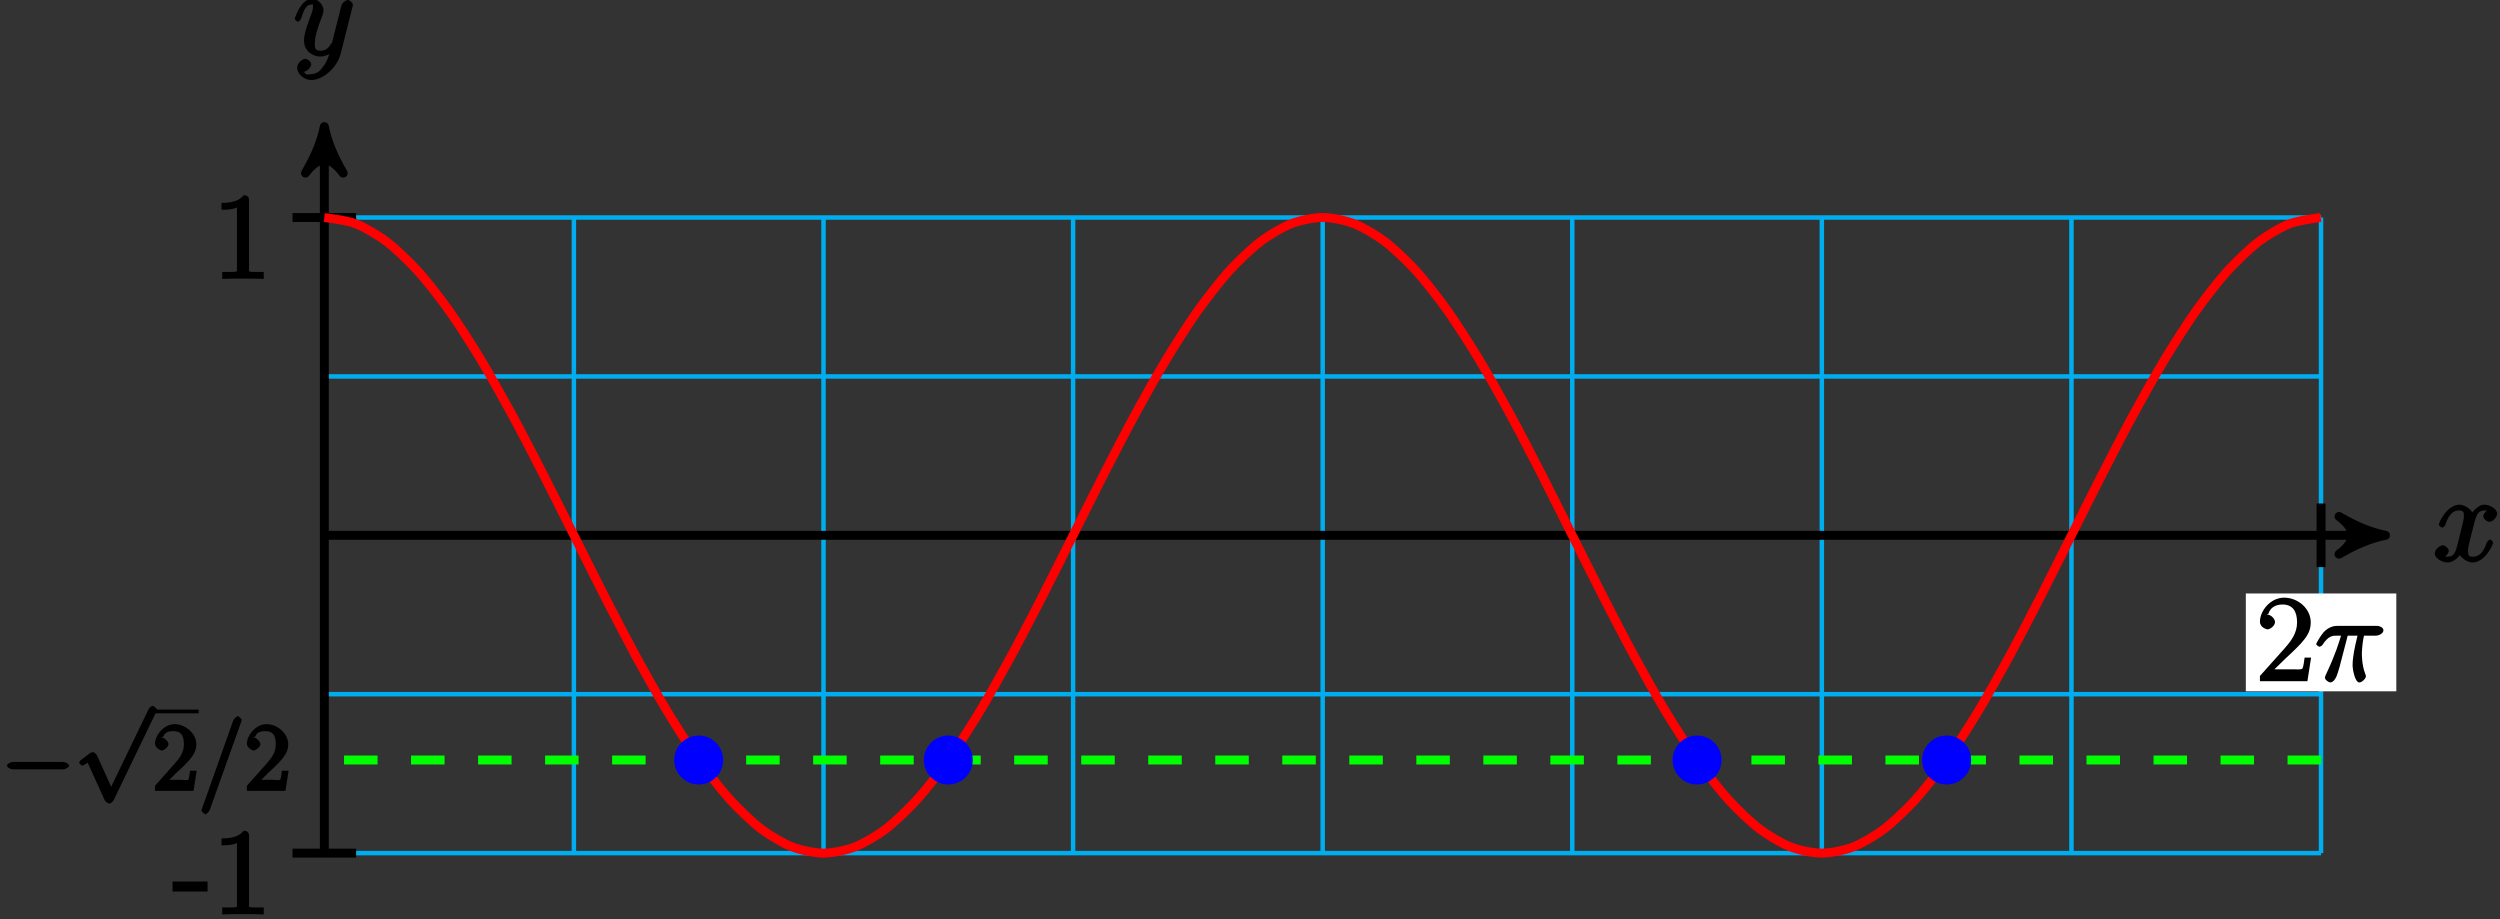 <?xml version="1.0" encoding="UTF-8"?>
<svg xmlns="http://www.w3.org/2000/svg" xmlns:xlink="http://www.w3.org/1999/xlink" width="223pt" height="82pt" viewBox="0 0 223 82" version="1.1">
<rect x="0" y="0" width="223" height="82" fill="#333333" stroke="none"/>
<defs>
<g>
<symbol overflow="visible" id="glyph0-0">
<path style="stroke:none;" d=""/>
</symbol>
<symbol overflow="visible" id="glyph0-1">
<path style="stroke:none;" d="M 5.109 -4.688 C 4.766 -4.625 4.453 -4.219 4.453 -4.016 C 4.453 -3.75 4.828 -3.516 4.984 -3.516 C 5.312 -3.516 5.688 -3.953 5.688 -4.234 C 5.688 -4.688 5.016 -5.047 4.562 -5.047 C 3.906 -5.047 3.375 -4.25 3.266 -4.047 L 3.609 -4.047 C 3.359 -4.859 2.531 -5.047 2.344 -5.047 C 1.234 -5.047 0.484 -3.484 0.484 -3.25 C 0.484 -3.203 0.703 -3 0.781 -3 C 0.859 -3 1 -3.109 1.062 -3.234 C 1.438 -4.453 1.984 -4.531 2.297 -4.531 C 2.781 -4.531 2.719 -4.234 2.719 -3.969 C 2.719 -3.734 2.641 -3.484 2.516 -2.969 L 2.156 -1.5 C 1.984 -0.844 1.859 -0.406 1.281 -0.406 C 1.234 -0.406 1.078 -0.359 0.844 -0.5 L 0.734 -0.25 C 1.125 -0.328 1.375 -0.797 1.375 -0.922 C 1.375 -1.141 1.047 -1.422 0.844 -1.422 C 0.578 -1.422 0.125 -1.047 0.125 -0.703 C 0.125 -0.25 0.812 0.109 1.266 0.109 C 1.781 0.109 2.266 -0.344 2.5 -0.781 L 2.203 -0.891 C 2.375 -0.266 3.094 0.109 3.484 0.109 C 4.594 0.109 5.328 -1.453 5.328 -1.688 C 5.328 -1.75 5.125 -1.938 5.062 -1.938 C 4.969 -1.938 4.781 -1.734 4.75 -1.641 C 4.453 -0.703 4 -0.406 3.516 -0.406 C 3.141 -0.406 3.094 -0.531 3.094 -0.984 C 3.094 -1.219 3.141 -1.391 3.312 -2.094 L 3.688 -3.562 C 3.859 -4.203 4.062 -4.531 4.547 -4.531 C 4.578 -4.531 4.75 -4.578 4.969 -4.438 Z M 5.109 -4.688 "/>
</symbol>
<symbol overflow="visible" id="glyph0-2">
<path style="stroke:none;" d="M 2.781 -4.062 L 3.797 -4.062 C 3.547 -3 3.359 -2.219 3.359 -1.359 C 3.359 -1.203 3.531 0.109 3.969 0.109 C 4.203 0.109 4.547 -0.25 4.547 -0.438 C 4.547 -0.484 4.547 -0.5 4.484 -0.672 C 4.188 -1.406 4.188 -2.344 4.188 -2.406 C 4.188 -2.469 4.188 -3.234 4.375 -4.062 L 5.453 -4.062 C 5.594 -4.062 6.109 -4.203 6.109 -4.547 C 6.109 -4.797 5.75 -4.938 5.562 -4.938 L 2.016 -4.938 C 1.766 -4.938 1.266 -4.891 0.781 -4.375 C 0.5 -4.062 0.109 -3.375 0.109 -3.312 C 0.109 -3.25 0.328 -3.078 0.391 -3.078 C 0.469 -3.078 0.609 -3.156 0.656 -3.219 C 1.219 -4.109 1.656 -4.062 1.922 -4.062 L 2.328 -4.062 C 2.125 -3.406 1.859 -2.469 1.031 -0.703 C 0.938 -0.516 0.891 -0.391 0.891 -0.328 C 0.891 -0.094 1.266 0.109 1.359 0.109 C 1.672 0.109 1.922 -0.328 2.047 -0.781 C 2.219 -1.328 2.219 -1.344 2.328 -1.781 L 2.922 -4.062 Z M 2.781 -4.062 "/>
</symbol>
<symbol overflow="visible" id="glyph0-3">
<path style="stroke:none;" d="M 2.703 0.953 C 2.406 1.359 2.125 1.672 1.594 1.672 C 1.469 1.672 1.109 1.812 1.016 1.547 C 0.812 1.469 0.875 1.469 0.891 1.469 C 1.219 1.469 1.594 1.047 1.594 0.797 C 1.594 0.547 1.234 0.312 1.062 0.312 C 0.891 0.312 0.344 0.594 0.344 1.125 C 0.344 1.672 0.984 2.203 1.594 2.203 C 2.672 2.203 3.922 1.062 4.219 -0.141 L 5.281 -4.344 C 5.281 -4.391 5.312 -4.453 5.312 -4.516 C 5.312 -4.688 5.016 -4.938 4.859 -4.938 C 4.766 -4.938 4.359 -4.75 4.281 -4.422 L 3.484 -1.266 C 3.422 -1.062 3.469 -1.156 3.375 -1.031 C 3.172 -0.734 2.938 -0.406 2.422 -0.406 C 1.812 -0.406 1.922 -0.844 1.922 -1.141 C 1.922 -1.75 2.219 -2.578 2.516 -3.359 C 2.625 -3.672 2.688 -3.828 2.688 -4.031 C 2.688 -4.484 2.203 -5.047 1.672 -5.047 C 0.688 -5.047 0.125 -3.344 0.125 -3.25 C 0.125 -3.203 0.328 -3 0.406 -3 C 0.5 -3 0.672 -3.203 0.719 -3.344 C 0.984 -4.25 1.234 -4.531 1.641 -4.531 C 1.75 -4.531 1.75 -4.688 1.75 -4.328 C 1.75 -4.047 1.641 -3.734 1.469 -3.328 C 0.953 -1.922 0.953 -1.562 0.953 -1.297 C 0.953 -0.281 1.859 0.109 2.391 0.109 C 2.703 0.109 3.203 -0.031 3.469 -0.312 L 3.297 -0.484 C 3.141 0.109 3.078 0.422 2.703 0.953 Z M 2.703 0.953 "/>
</symbol>
<symbol overflow="visible" id="glyph1-0">
<path style="stroke:none;" d=""/>
</symbol>
<symbol overflow="visible" id="glyph1-1">
<path style="stroke:none;" d="M 4.734 -2.109 L 4.344 -2.109 C 4.297 -1.781 4.25 -1.297 4.141 -1.125 C 4.062 -1.016 3.578 -1.062 3.266 -1.062 L 1.266 -1.062 L 1.391 -0.812 C 1.672 -1.062 2.344 -1.75 2.609 -2 C 4.25 -3.516 4.891 -4.172 4.891 -5.25 C 4.891 -6.484 3.75 -7.453 2.516 -7.453 C 1.266 -7.453 0.359 -6.25 0.359 -5.312 C 0.359 -4.766 1 -4.625 1.031 -4.625 C 1.266 -4.625 1.703 -4.938 1.703 -5.281 C 1.703 -5.578 1.328 -5.938 1.031 -5.938 C 0.938 -5.938 0.922 -5.938 1.109 -6 C 1.25 -6.5 1.672 -6.844 2.375 -6.844 C 3.281 -6.844 3.672 -6.234 3.672 -5.25 C 3.672 -4.328 3.188 -3.641 2.578 -2.953 L 0.359 -0.469 L 0.359 0 L 4.594 0 L 4.922 -2.109 Z M 4.734 -2.109 "/>
</symbol>
<symbol overflow="visible" id="glyph1-2">
<path style="stroke:none;" d="M 3.078 -2.188 L 3.078 -2.922 L -0.047 -2.922 L -0.047 -2.031 L 3.078 -2.031 Z M 3.078 -2.188 "/>
</symbol>
<symbol overflow="visible" id="glyph1-3">
<path style="stroke:none;" d="M 3.266 -7.047 C 3.266 -7.297 3.094 -7.453 2.797 -7.453 C 2.5 -7.125 2.094 -6.766 0.812 -6.766 L 0.812 -6.156 C 1.234 -6.156 1.766 -6.156 2.188 -6.359 L 2.188 -0.984 C 2.188 -0.594 2.328 -0.609 1.375 -0.609 L 0.875 -0.609 L 0.875 0.016 C 1.328 -0.016 2.375 -0.016 2.734 -0.016 C 3.094 -0.016 4.125 -0.016 4.578 0.016 L 4.578 -0.609 L 4.078 -0.609 C 3.125 -0.609 3.266 -0.594 3.266 -0.984 Z M 3.266 -7.047 "/>
</symbol>
<symbol overflow="visible" id="glyph2-0">
<path style="stroke:none;" d=""/>
</symbol>
<symbol overflow="visible" id="glyph2-1">
<path style="stroke:none;" d="M 5.516 -1.922 C 5.656 -1.922 6.016 -2.078 6.016 -2.25 C 6.016 -2.422 5.656 -2.578 5.516 -2.578 L 0.984 -2.578 C 0.844 -2.578 0.484 -2.422 0.484 -2.25 C 0.484 -2.078 0.844 -1.922 0.984 -1.922 Z M 5.516 -1.922 "/>
</symbol>
<symbol overflow="visible" id="glyph2-2">
<path style="stroke:none;" d="M 3.469 7 L 2 3.75 C 1.938 3.609 1.688 3.453 1.656 3.453 C 1.656 3.453 1.453 3.5 1.359 3.562 L 0.562 4.172 C 0.453 4.25 0.406 4.391 0.406 4.406 C 0.406 4.453 0.641 4.672 0.688 4.672 C 0.75 4.672 1.031 4.5 1.125 4.438 C 1.172 4.391 1.297 4.312 1.172 4.406 L 2.688 7.75 C 2.75 7.875 3 8.047 3.078 8.047 C 3.203 8.047 3.359 7.953 3.422 7.828 L 3.5 7.719 L 7.297 -0.156 L 7.234 -0.047 C 7.281 -0.156 7.359 -0.312 7.359 -0.328 C 7.359 -0.406 7.078 -0.656 6.969 -0.656 C 6.906 -0.656 6.703 -0.562 6.641 -0.422 L 6.578 -0.312 L 3.047 7 Z M 3.469 7 "/>
</symbol>
<symbol overflow="visible" id="glyph3-0">
<path style="stroke:none;" d=""/>
</symbol>
<symbol overflow="visible" id="glyph3-1">
<path style="stroke:none;" d="M 3.688 -1.797 L 3.328 -1.797 C 3.266 -1.453 3.266 -1.125 3.172 -1 C 3.109 -0.922 2.781 -0.984 2.531 -0.984 L 0.984 -0.984 L 1.125 -0.656 C 1.359 -0.844 1.875 -1.375 2.078 -1.578 C 3.359 -2.75 3.891 -3.328 3.891 -4.156 C 3.891 -5.109 2.922 -5.953 1.953 -5.953 C 0.984 -5.953 0.203 -4.938 0.203 -4.219 C 0.203 -3.781 0.781 -3.594 0.797 -3.594 C 0.984 -3.594 1.406 -3.906 1.406 -4.172 C 1.406 -4.406 1.031 -4.766 0.797 -4.766 C 0.734 -4.766 0.719 -4.766 0.969 -4.859 C 1.047 -5.141 1.297 -5.328 1.844 -5.328 C 2.547 -5.328 2.781 -4.922 2.781 -4.156 C 2.781 -3.438 2.422 -2.953 1.953 -2.422 L 0.203 -0.453 L 0.203 0 L 3.641 0 L 3.922 -1.797 Z M 3.688 -1.797 "/>
</symbol>
<symbol overflow="visible" id="glyph4-0">
<path style="stroke:none;" d=""/>
</symbol>
<symbol overflow="visible" id="glyph4-1">
<path style="stroke:none;" d="M 3.797 -6.156 C 3.797 -6.172 3.844 -6.297 3.844 -6.312 C 3.844 -6.422 3.562 -6.672 3.5 -6.672 C 3.453 -6.672 3.172 -6.469 3.094 -6.297 L 0.297 1.594 C 0.297 1.594 0.25 1.719 0.25 1.734 C 0.25 1.844 0.531 2.094 0.609 2.094 C 0.656 2.094 0.922 1.891 0.984 1.719 Z M 3.797 -6.156 "/>
</symbol>
</g>
</defs>
<g id="surface1">
<path style="fill:none;stroke-width:0.399;stroke-linecap:butt;stroke-linejoin:miter;stroke:rgb(0%,67.839%,93.729%);stroke-opacity:1;stroke-miterlimit:10;" d="M -0 -28.348 L 178.109 -28.348 M -0 -14.172 L 178.109 -14.172 M -0 0 L 178.109 0 M -0 14.172 L 178.109 14.172 M -0 28.348 L 178.109 28.348 M -0 -28.348 L -0 28.348 M 22.261 -28.348 L 22.261 28.348 M 44.527 -28.348 L 44.527 28.348 M 66.789 -28.348 L 66.789 28.348 M 89.054 -28.348 L 89.054 28.348 M 111.316 -28.348 L 111.316 28.348 M 133.578 -28.348 L 133.578 28.348 M 155.843 -28.348 L 155.843 28.348 M 178.105 -28.348 L 178.105 28.348 " transform="matrix(1,0,0,-1,28.93,47.75)"/>
<path style="fill:none;stroke-width:0.797;stroke-linecap:butt;stroke-linejoin:miter;stroke:rgb(0%,0%,0%);stroke-opacity:1;stroke-miterlimit:10;" d="M -0 0 L 182.82 0 " transform="matrix(1,0,0,-1,28.93,47.75)"/>
<path style="fill-rule:nonzero;fill:rgb(0%,0%,0%);fill-opacity:1;stroke-width:0.797;stroke-linecap:butt;stroke-linejoin:round;stroke:rgb(0%,0%,0%);stroke-opacity:1;stroke-miterlimit:10;" d="M 1.036 0 C -0.257 0.258 -1.554 0.777 -3.109 1.684 C -1.554 0.52 -1.554 -0.52 -3.109 -1.684 C -1.554 -0.777 -0.257 -0.258 1.036 0 Z M 1.036 0 " transform="matrix(1,0,0,-1,211.75,47.75)"/>
<g style="fill:rgb(0%,0%,0%);fill-opacity:1;">
  <use xlink:href="#glyph0-1" x="217.057" y="50.065"/>
</g>
<path style="fill:none;stroke-width:0.797;stroke-linecap:butt;stroke-linejoin:miter;stroke:rgb(0%,0%,0%);stroke-opacity:1;stroke-miterlimit:10;" d="M 178.109 2.836 L 178.109 -2.836 " transform="matrix(1,0,0,-1,28.93,47.75)"/>
<path style=" stroke:none;fill-rule:nonzero;fill:rgb(100%,100%,100%);fill-opacity:1;" d="M 213.75 52.938 L 200.328 52.938 L 200.328 61.664 L 213.75 61.664 Z M 213.75 52.938 "/>
<g style="fill:rgb(0%,0%,0%);fill-opacity:1;">
  <use xlink:href="#glyph1-1" x="201.227" y="60.765"/>
</g>
<g style="fill:rgb(0%,0%,0%);fill-opacity:1;">
  <use xlink:href="#glyph0-2" x="206.492" y="60.765"/>
</g>
<path style="fill:none;stroke-width:0.797;stroke-linecap:butt;stroke-linejoin:miter;stroke:rgb(0%,0%,0%);stroke-opacity:1;stroke-miterlimit:10;" d="M -0 -28.348 L -0 35.418 " transform="matrix(1,0,0,-1,28.93,47.75)"/>
<path style="fill-rule:nonzero;fill:rgb(0%,0%,0%);fill-opacity:1;stroke-width:0.797;stroke-linecap:butt;stroke-linejoin:round;stroke:rgb(0%,0%,0%);stroke-opacity:1;stroke-miterlimit:10;" d="M 1.037 0 C -0.26 0.258 -1.553 0.778 -3.108 1.684 C -1.553 0.52 -1.553 -0.519 -3.108 -1.683 C -1.553 -0.777 -0.26 -0.258 1.037 0 Z M 1.037 0 " transform="matrix(0,-1,-1,0,28.93,12.334)"/>
<g style="fill:rgb(0%,0%,0%);fill-opacity:1;">
  <use xlink:href="#glyph0-3" x="26.167" y="4.935"/>
</g>
<path style="fill:none;stroke-width:0.797;stroke-linecap:butt;stroke-linejoin:miter;stroke:rgb(0%,0%,0%);stroke-opacity:1;stroke-miterlimit:10;" d="M 2.836 -28.348 L -2.836 -28.348 " transform="matrix(1,0,0,-1,28.93,47.75)"/>
<g style="fill:rgb(0%,0%,0%);fill-opacity:1;">
  <use xlink:href="#glyph1-2" x="15.437" y="81.555"/>
  <use xlink:href="#glyph1-3" x="18.949" y="81.555"/>
</g>
<path style="fill:none;stroke-width:0.797;stroke-linecap:butt;stroke-linejoin:miter;stroke:rgb(0%,0%,0%);stroke-opacity:1;stroke-miterlimit:10;" d="M 2.836 28.348 L -2.836 28.348 " transform="matrix(1,0,0,-1,28.93,47.75)"/>
<g style="fill:rgb(0%,0%,0%);fill-opacity:1;">
  <use xlink:href="#glyph1-3" x="18.947" y="24.865"/>
</g>
<path style="fill:none;stroke-width:0.797;stroke-linecap:butt;stroke-linejoin:miter;stroke:rgb(100%,0%,0%);stroke-opacity:1;stroke-miterlimit:10;" d="M -0 28.348 C -0 28.348 2.011 28.102 2.781 27.801 C 3.554 27.5 4.793 26.773 5.566 26.188 C 6.336 25.602 7.574 24.422 8.347 23.57 C 9.121 22.719 10.359 21.133 11.129 20.047 C 11.902 18.961 13.14 17.027 13.914 15.75 C 14.683 14.477 15.922 12.27 16.695 10.852 C 17.468 9.434 18.707 7.039 19.476 5.535 C 20.25 4.031 21.488 1.539 22.261 0.008 C 23.031 -1.527 24.269 -4.016 25.043 -5.523 C 25.816 -7.027 27.054 -9.422 27.824 -10.84 C 28.597 -12.258 29.836 -14.465 30.609 -15.738 C 31.379 -17.016 32.617 -18.949 33.39 -20.035 C 34.164 -21.121 35.402 -22.711 36.172 -23.562 C 36.945 -24.414 38.183 -25.594 38.957 -26.184 C 39.726 -26.77 40.965 -27.5 41.738 -27.797 C 42.511 -28.098 43.75 -28.344 44.519 -28.348 C 45.293 -28.348 46.531 -28.102 47.304 -27.805 C 48.074 -27.504 49.312 -26.781 50.086 -26.195 C 50.859 -25.605 52.097 -24.43 52.867 -23.578 C 53.64 -22.727 54.879 -21.141 55.652 -20.055 C 56.422 -18.973 57.66 -17.039 58.433 -15.762 C 59.207 -14.488 60.445 -12.281 61.215 -10.863 C 61.988 -9.445 63.226 -7.055 64 -5.547 C 64.769 -4.043 66.007 -1.555 66.781 -0.02 C 67.554 1.516 68.793 4.004 69.562 5.508 C 70.336 7.016 71.574 9.41 72.347 10.828 C 73.117 12.246 74.355 14.453 75.129 15.727 C 75.898 17.004 77.136 18.941 77.91 20.027 C 78.683 21.113 79.922 22.703 80.691 23.555 C 81.465 24.406 82.703 25.59 83.476 26.176 C 84.246 26.766 85.484 27.496 86.257 27.797 C 87.031 28.098 88.269 28.344 89.039 28.348 C 89.812 28.348 91.05 28.105 91.824 27.805 C 92.593 27.508 93.832 26.785 94.605 26.199 C 95.379 25.613 96.617 24.438 97.386 23.586 C 98.16 22.734 99.398 21.148 100.172 20.066 C 100.941 18.98 102.179 17.051 102.953 15.773 C 103.726 14.5 104.965 12.293 105.734 10.875 C 106.507 9.461 107.746 7.066 108.519 5.562 C 109.289 4.059 110.527 1.566 111.3 0.035 C 112.074 -1.5 113.312 -3.992 114.082 -5.496 C 114.855 -7 116.093 -9.395 116.867 -10.812 C 117.636 -12.23 118.875 -14.441 119.648 -15.719 C 120.422 -16.992 121.66 -18.93 122.429 -20.016 C 123.203 -21.102 124.441 -22.691 125.215 -23.547 C 125.984 -24.402 127.222 -25.582 127.996 -26.172 C 128.769 -26.762 130.007 -27.492 130.777 -27.793 C 131.55 -28.094 132.789 -28.344 133.562 -28.348 C 134.332 -28.348 135.57 -28.105 136.343 -27.809 C 137.117 -27.512 138.355 -26.789 139.125 -26.203 C 139.898 -25.617 141.136 -24.441 141.91 -23.594 C 142.679 -22.742 143.918 -21.156 144.691 -20.074 C 145.465 -18.992 146.703 -17.059 147.472 -15.785 C 148.246 -14.512 149.484 -12.305 150.257 -10.891 C 151.027 -9.473 152.265 -7.078 153.039 -5.574 C 153.812 -4.07 155.05 -1.582 155.82 -0.047 C 156.593 1.488 157.832 3.977 158.605 5.48 C 159.375 6.988 160.613 9.383 161.386 10.801 C 162.16 12.219 163.398 14.43 164.168 15.707 C 164.941 16.984 166.179 18.922 166.953 20.008 C 167.722 21.094 168.961 22.684 169.734 23.539 C 170.507 24.395 171.746 25.578 172.515 26.168 C 173.289 26.758 174.527 27.488 175.3 27.789 C 176.07 28.094 178.082 28.348 178.082 28.348 " transform="matrix(1,0,0,-1,28.93,47.75)"/>
<path style="fill:none;stroke-width:0.797;stroke-linecap:butt;stroke-linejoin:miter;stroke:rgb(0%,100%,0%);stroke-opacity:1;stroke-dasharray:2.989,2.989;stroke-miterlimit:10;" d="M 178.109 -20.043 L -0 -20.043 " transform="matrix(1,0,0,-1,28.93,47.75)"/>
<g style="fill:rgb(0%,0%,0%);fill-opacity:1;">
  <use xlink:href="#glyph2-1" x="0.141" y="70.545"/>
</g>
<g style="fill:rgb(0%,0%,0%);fill-opacity:1;">
  <use xlink:href="#glyph2-2" x="6.651" y="63.629"/>
</g>
<path style="fill:none;stroke-width:0.478;stroke-linecap:butt;stroke-linejoin:miter;stroke:rgb(0%,0%,0%);stroke-opacity:1;stroke-miterlimit:10;" d="M 107.187 -94.63 L 113.041 -94.63 " transform="matrix(0.7,0,0,-0.7,-61.41,-2.78)"/>
<g style="fill:rgb(0%,0%,0%);fill-opacity:1;">
  <use xlink:href="#glyph3-1" x="13.623" y="70.545"/>
</g>
<g style="fill:rgb(0%,0%,0%);fill-opacity:1;">
  <use xlink:href="#glyph4-1" x="17.718" y="70.545"/>
</g>
<g style="fill:rgb(0%,0%,0%);fill-opacity:1;">
  <use xlink:href="#glyph3-1" x="21.82" y="70.545"/>
</g>
<path style="fill-rule:nonzero;fill:rgb(0%,0%,100%);fill-opacity:1;stroke-width:0.399;stroke-linecap:butt;stroke-linejoin:miter;stroke:rgb(0%,0%,100%);stroke-opacity:1;stroke-miterlimit:10;" d="M 35.379 -20.043 C 35.379 -18.949 34.492 -18.059 33.394 -18.059 C 32.3 -18.059 31.41 -18.949 31.41 -20.043 C 31.41 -21.141 32.3 -22.027 33.394 -22.027 C 34.492 -22.027 35.379 -21.141 35.379 -20.043 Z M 35.379 -20.043 " transform="matrix(1,0,0,-1,28.93,47.75)"/>
<path style="fill-rule:nonzero;fill:rgb(0%,0%,100%);fill-opacity:1;stroke-width:0.399;stroke-linecap:butt;stroke-linejoin:miter;stroke:rgb(0%,0%,100%);stroke-opacity:1;stroke-miterlimit:10;" d="M 57.644 -20.043 C 57.644 -18.949 56.754 -18.059 55.66 -18.059 C 54.562 -18.059 53.675 -18.949 53.675 -20.043 C 53.675 -21.141 54.562 -22.027 55.66 -22.027 C 56.754 -22.027 57.644 -21.141 57.644 -20.043 Z M 57.644 -20.043 " transform="matrix(1,0,0,-1,28.93,47.75)"/>
<path style="fill-rule:nonzero;fill:rgb(0%,0%,100%);fill-opacity:1;stroke-width:0.399;stroke-linecap:butt;stroke-linejoin:miter;stroke:rgb(0%,0%,100%);stroke-opacity:1;stroke-miterlimit:10;" d="M 124.433 -20.043 C 124.433 -18.949 123.547 -18.059 122.449 -18.059 C 121.351 -18.059 120.465 -18.949 120.465 -20.043 C 120.465 -21.141 121.351 -22.027 122.449 -22.027 C 123.547 -22.027 124.433 -21.141 124.433 -20.043 Z M 124.433 -20.043 " transform="matrix(1,0,0,-1,28.93,47.75)"/>
<path style="fill-rule:nonzero;fill:rgb(0%,0%,100%);fill-opacity:1;stroke-width:0.399;stroke-linecap:butt;stroke-linejoin:miter;stroke:rgb(0%,0%,100%);stroke-opacity:1;stroke-miterlimit:10;" d="M 146.699 -20.043 C 146.699 -18.949 145.808 -18.059 144.711 -18.059 C 143.617 -18.059 142.726 -18.949 142.726 -20.043 C 142.726 -21.141 143.617 -22.027 144.711 -22.027 C 145.808 -22.027 146.699 -21.141 146.699 -20.043 Z M 146.699 -20.043 " transform="matrix(1,0,0,-1,28.93,47.75)"/>
</g>
</svg>
